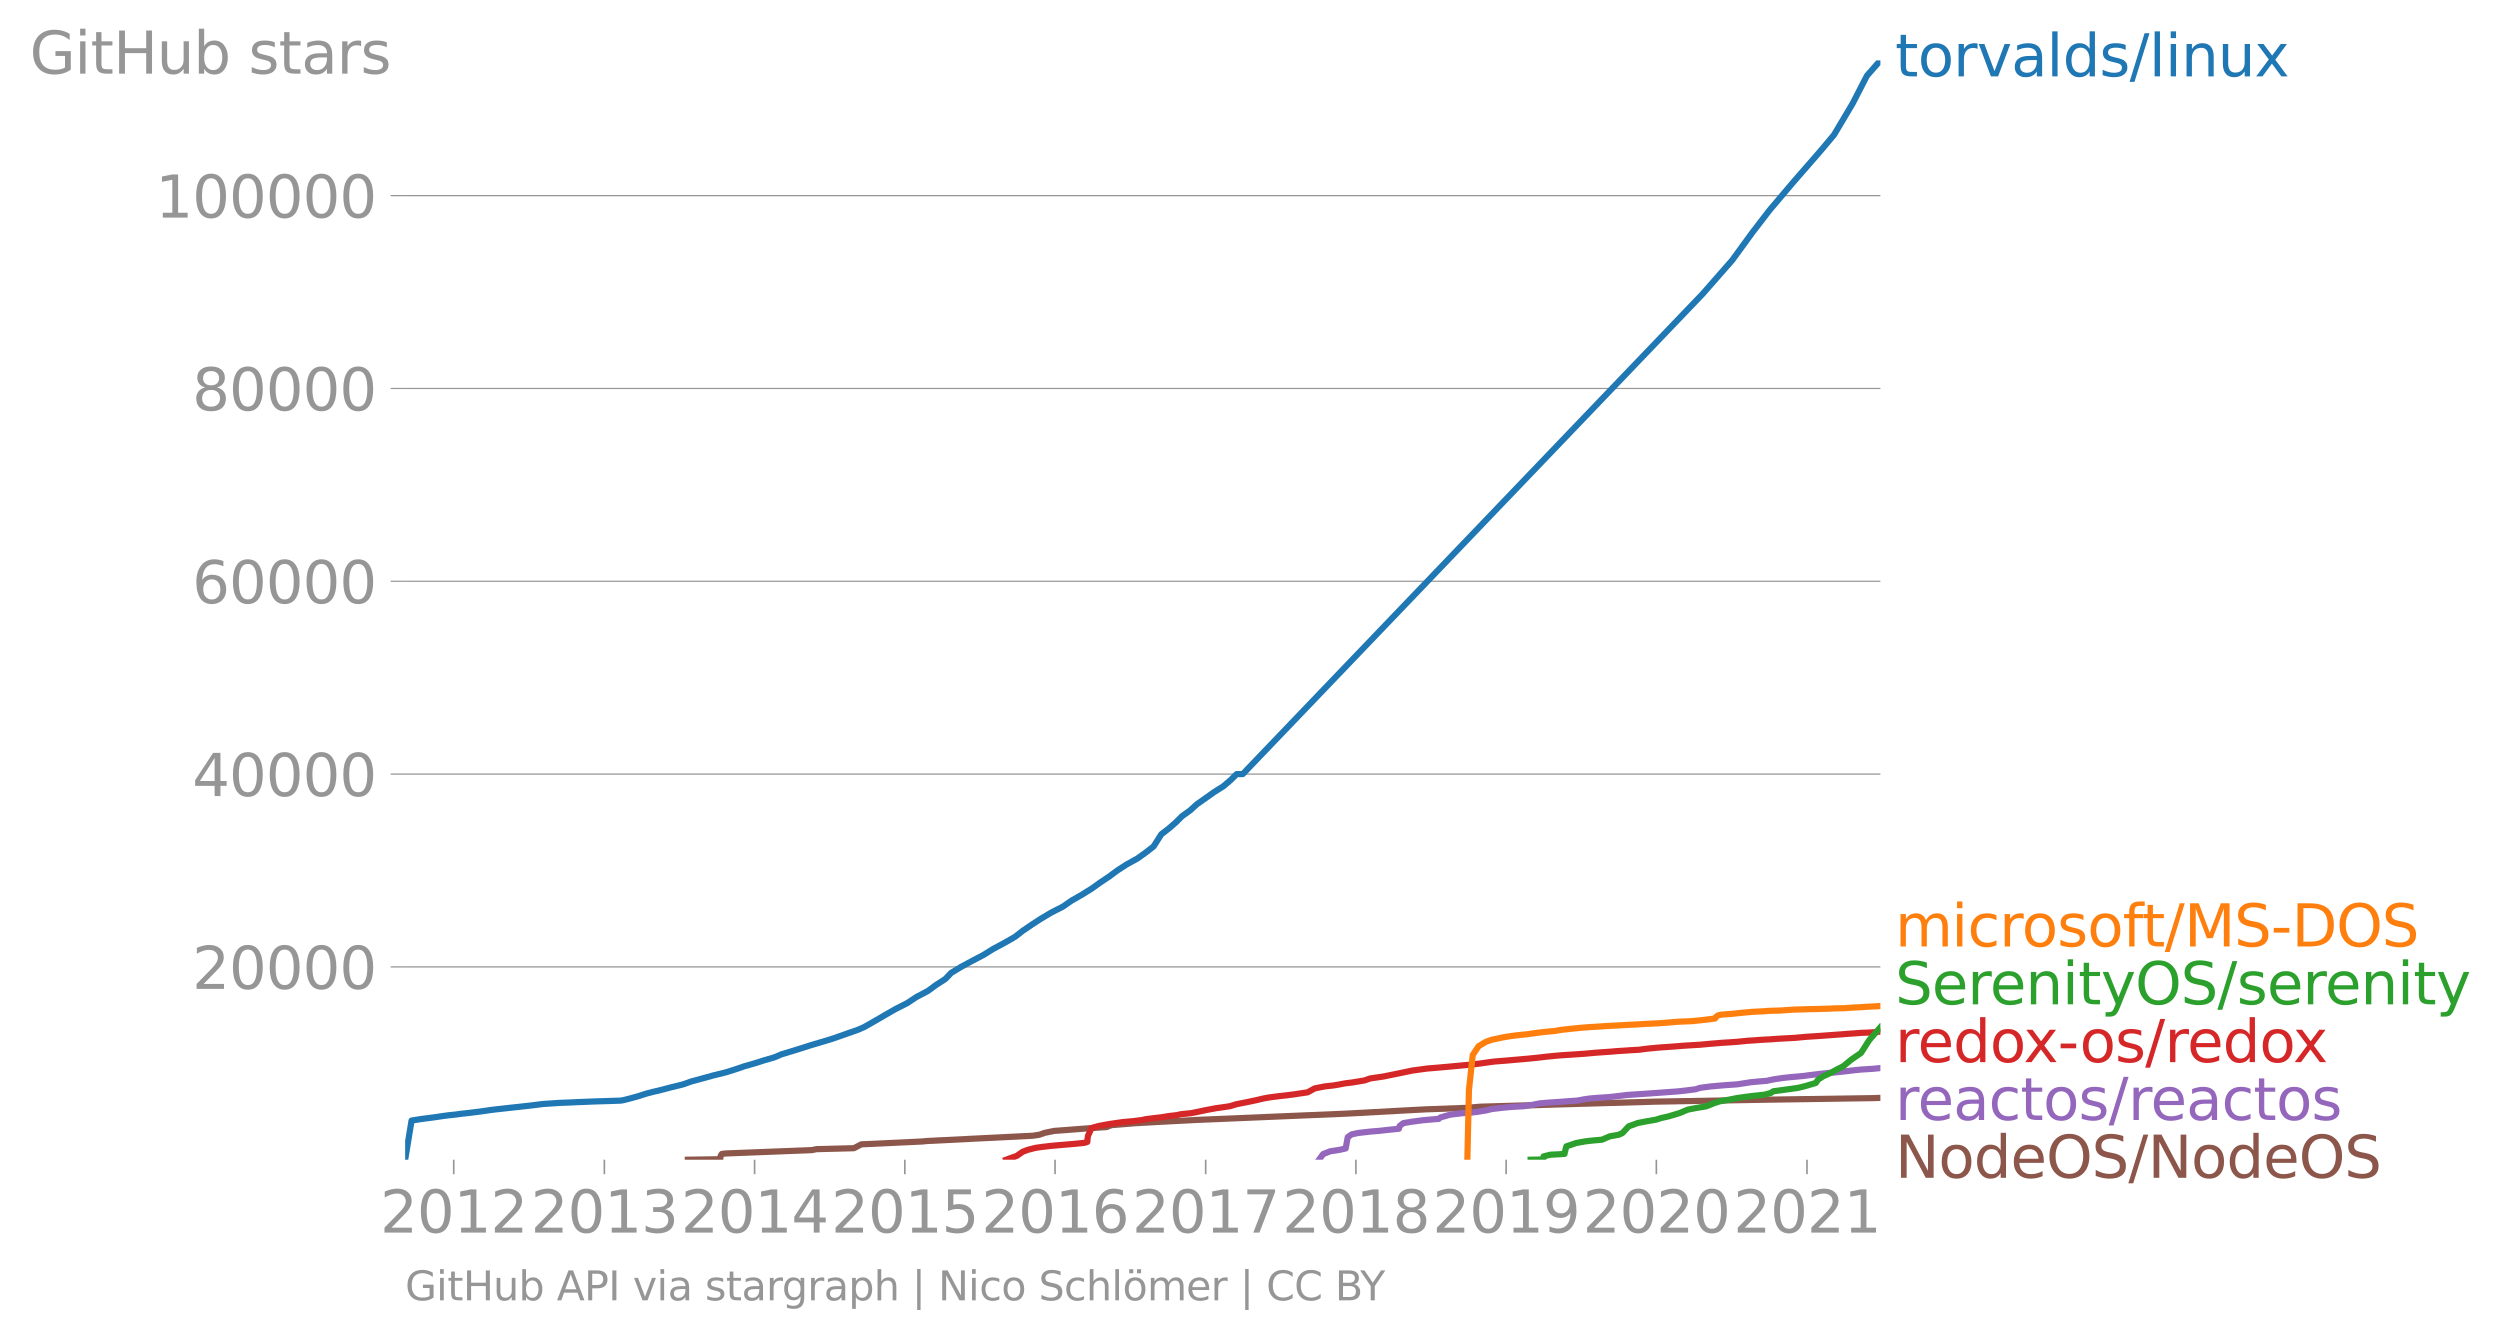 <svg height="432.352" viewBox="0 0 605.181 324.264" width="806.908" xmlns="http://www.w3.org/2000/svg" xmlns:xlink="http://www.w3.org/1999/xlink"><defs><style>*{stroke-linecap:butt;stroke-linejoin:round}</style></defs><g id="figure_1"><path d="M0 324.264h605.181V0H0z" style="fill:none" id="patch_1"/><g id="axes_1"><path d="M98.073 280.735h357.12V14.623H98.073z" style="fill:none" id="patch_2"/><path clip-path="url(#pb6933ef685)" d="m166.5 280.735 7.827-.115.116-.814.297-.465.834-.114 20.97-.815 1.07-.23 9.1-.234 1.768-.931 14.787-.696 1.175-.116 25.589-1.277 1.534-.233 1.327-.465 2.286-.464 9.168-.698 3.504-.233 1.184-.465 5.65-.464 6.192-.348 9.018-.464 36.03-1.513 14.951-.812 4.35-.23 9.636-.35 3.51-.29 42.308-1.218 26.428-.467 26.577-.395 1.335-.044h0" style="fill:none;stroke:#8c564b;stroke-linecap:square;stroke-width:1.5" id="line2d_1"/><g id="matplotlib.axis_1"><g id="xtick_1"><g id="line2d_2"><defs><path d="M0 0v3.5" id="mb807b7463a" style="stroke:#969696;stroke-width:.4"/></defs><use style="fill:#969696;stroke:#969696;stroke-width:.4" x="109.835" xlink:href="#mb807b7463a" y="280.735"/></g><g style="fill:#969696" transform="matrix(.14 0 0 -.14 92.02 298.372)" id="text_1"><defs><path d="M1228 531h2203V0H469v531q359 372 979 998 621 627 780 809 303 340 423 576 121 236 121 464 0 372-261 606-261 235-680 235-297 0-627-103-329-103-704-313v638q381 153 712 231 332 78 607 78 725 0 1156-363 431-362 431-968 0-288-108-546-107-257-392-607-78-91-497-524-418-433-1181-1211z" id="DejaVuSans-32" transform="scale(.016)"/><path d="M2034 4250q-487 0-733-480-245-479-245-1442 0-959 245-1439 246-480 733-480 491 0 736 480 246 480 246 1439 0 963-246 1442-245 480-736 480zm0 500q785 0 1199-621 414-620 414-1801 0-1178-414-1799Q2819-91 2034-91q-784 0-1198 620-414 621-414 1799 0 1181 414 1801 414 621 1198 621z" id="DejaVuSans-30" transform="scale(.016)"/><path d="M794 531h1031v3560L703 3866v575l1116 225h631V531h1031V0H794v531z" id="DejaVuSans-31" transform="scale(.016)"/></defs><use xlink:href="#DejaVuSans-32"/><use x="63.623" xlink:href="#DejaVuSans-30"/><use x="127.246" xlink:href="#DejaVuSans-31"/><use x="190.869" xlink:href="#DejaVuSans-32"/></g></g><g id="xtick_2"><use style="fill:#969696;stroke:#969696;stroke-width:.4" x="146.3" xlink:href="#mb807b7463a" y="280.735" id="line2d_3"/><g style="fill:#969696" transform="matrix(.14 0 0 -.14 128.485 298.372)" id="text_2"><defs><path d="M2597 2516q453-97 707-404 255-306 255-756 0-690-475-1069Q2609-91 1734-91q-293 0-604 58T488 141v609q262-153 574-231 313-78 654-78 593 0 904 234t311 681q0 413-289 645-289 233-804 233h-544v519h569q465 0 712 186t247 536q0 359-255 551-254 193-729 193-260 0-557-57-297-56-653-174v562q360 100 674 150t592 50q719 0 1137-327 419-326 419-882 0-388-222-655t-631-370z" id="DejaVuSans-33" transform="scale(.016)"/></defs><use xlink:href="#DejaVuSans-32"/><use x="63.623" xlink:href="#DejaVuSans-30"/><use x="127.246" xlink:href="#DejaVuSans-31"/><use x="190.869" xlink:href="#DejaVuSans-33"/></g></g><g id="xtick_3"><use style="fill:#969696;stroke:#969696;stroke-width:.4" x="182.665" xlink:href="#mb807b7463a" y="280.735" id="line2d_4"/><g style="fill:#969696" transform="matrix(.14 0 0 -.14 164.85 298.372)" id="text_3"><defs><path d="M2419 4116 825 1625h1594v2491zm-166 550h794V1625h666v-525h-666V0h-628v1100H313v609l1940 2957z" id="DejaVuSans-34" transform="scale(.016)"/></defs><use xlink:href="#DejaVuSans-32"/><use x="63.623" xlink:href="#DejaVuSans-30"/><use x="127.246" xlink:href="#DejaVuSans-31"/><use x="190.869" xlink:href="#DejaVuSans-34"/></g></g><g id="xtick_4"><use style="fill:#969696;stroke:#969696;stroke-width:.4" x="219.031" xlink:href="#mb807b7463a" y="280.735" id="line2d_5"/><g style="fill:#969696" transform="matrix(.14 0 0 -.14 201.216 298.372)" id="text_4"><defs><path d="M691 4666h2478v-532H1269V2991q137 47 274 70 138 23 276 23 781 0 1237-428 457-428 457-1159 0-753-469-1171Q2575-91 1722-91q-294 0-599 50Q819 9 494 109v635q281-153 581-228t634-75q541 0 856 284 316 284 316 772 0 487-316 771-315 285-856 285-253 0-505-56-251-56-513-175v2344z" id="DejaVuSans-35" transform="scale(.016)"/></defs><use xlink:href="#DejaVuSans-32"/><use x="63.623" xlink:href="#DejaVuSans-30"/><use x="127.246" xlink:href="#DejaVuSans-31"/><use x="190.869" xlink:href="#DejaVuSans-35"/></g></g><g id="xtick_5"><use style="fill:#969696;stroke:#969696;stroke-width:.4" x="255.396" xlink:href="#mb807b7463a" y="280.735" id="line2d_6"/><g style="fill:#969696" transform="matrix(.14 0 0 -.14 237.581 298.372)" id="text_5"><defs><path d="M2113 2584q-425 0-674-291-248-290-248-796 0-503 248-796 249-292 674-292t673 292q248 293 248 796 0 506-248 796-248 291-673 291zm1253 1979v-575q-238 112-480 171-242 60-480 60-625 0-955-422-329-422-376-1275 184 272 462 417 279 145 613 145 703 0 1111-427 408-426 408-1160 0-719-425-1154Q2819-91 2113-91q-810 0-1238 620-428 621-428 1799 0 1106 525 1764t1409 658q238 0 480-47t505-140z" id="DejaVuSans-36" transform="scale(.016)"/></defs><use xlink:href="#DejaVuSans-32"/><use x="63.623" xlink:href="#DejaVuSans-30"/><use x="127.246" xlink:href="#DejaVuSans-31"/><use x="190.869" xlink:href="#DejaVuSans-36"/></g></g><g id="xtick_6"><use style="fill:#969696;stroke:#969696;stroke-width:.4" x="291.861" xlink:href="#mb807b7463a" y="280.735" id="line2d_7"/><g style="fill:#969696" transform="matrix(.14 0 0 -.14 274.046 298.372)" id="text_6"><defs><path d="M525 4666h3000v-269L1831 0h-659l1594 4134H525v532z" id="DejaVuSans-37" transform="scale(.016)"/></defs><use xlink:href="#DejaVuSans-32"/><use x="63.623" xlink:href="#DejaVuSans-30"/><use x="127.246" xlink:href="#DejaVuSans-31"/><use x="190.869" xlink:href="#DejaVuSans-37"/></g></g><g id="xtick_7"><use style="fill:#969696;stroke:#969696;stroke-width:.4" x="328.227" xlink:href="#mb807b7463a" y="280.735" id="line2d_8"/><g style="fill:#969696" transform="matrix(.14 0 0 -.14 310.412 298.372)" id="text_7"><defs><path d="M2034 2216q-450 0-708-241-257-241-257-662 0-422 257-663 258-241 708-241t709 242q260 243 260 662 0 421-258 662-257 241-711 241zm-631 268q-406 100-633 378-226 279-226 679 0 559 398 884 399 325 1092 325 697 0 1094-325t397-884q0-400-227-679-226-278-629-378 456-106 710-416 255-309 255-755 0-679-414-1042Q2806-91 2034-91q-771 0-1186 362-414 363-414 1042 0 446 256 755 257 310 713 416zm-231 997q0-362 226-565 227-203 636-203 407 0 636 203 230 203 230 565 0 363-230 566-229 203-636 203-409 0-636-203-226-203-226-566z" id="DejaVuSans-38" transform="scale(.016)"/></defs><use xlink:href="#DejaVuSans-32"/><use x="63.623" xlink:href="#DejaVuSans-30"/><use x="127.246" xlink:href="#DejaVuSans-31"/><use x="190.869" xlink:href="#DejaVuSans-38"/></g></g><g id="xtick_8"><use style="fill:#969696;stroke:#969696;stroke-width:.4" x="364.592" xlink:href="#mb807b7463a" y="280.735" id="line2d_9"/><g style="fill:#969696" transform="matrix(.14 0 0 -.14 346.777 298.372)" id="text_8"><defs><path d="M703 97v575q238-113 481-172 244-59 479-59 625 0 954 420 330 420 377 1277-181-269-460-413-278-144-615-144-700 0-1108 423-408 424-408 1159 0 718 425 1152 425 435 1131 435 810 0 1236-621 427-620 427-1801 0-1103-524-1761Q2575-91 1691-91q-238 0-482 47Q966 3 703 97zm1256 1978q425 0 673 290 249 291 249 798 0 503-249 795-248 292-673 292t-673-292q-248-292-248-795 0-507 248-798 248-290 673-290z" id="DejaVuSans-39" transform="scale(.016)"/></defs><use xlink:href="#DejaVuSans-32"/><use x="63.623" xlink:href="#DejaVuSans-30"/><use x="127.246" xlink:href="#DejaVuSans-31"/><use x="190.869" xlink:href="#DejaVuSans-39"/></g></g><g id="xtick_9"><use style="fill:#969696;stroke:#969696;stroke-width:.4" x="400.958" xlink:href="#mb807b7463a" y="280.735" id="line2d_10"/><g style="fill:#969696" transform="matrix(.14 0 0 -.14 383.143 298.372)" id="text_9"><use xlink:href="#DejaVuSans-32"/><use x="63.623" xlink:href="#DejaVuSans-30"/><use x="127.246" xlink:href="#DejaVuSans-32"/><use x="190.869" xlink:href="#DejaVuSans-30"/></g></g><g id="xtick_10"><use style="fill:#969696;stroke:#969696;stroke-width:.4" x="437.423" xlink:href="#mb807b7463a" y="280.735" id="line2d_11"/><g style="fill:#969696" transform="matrix(.14 0 0 -.14 419.608 298.372)" id="text_10"><use xlink:href="#DejaVuSans-32"/><use x="63.623" xlink:href="#DejaVuSans-30"/><use x="127.246" xlink:href="#DejaVuSans-32"/><use x="190.869" xlink:href="#DejaVuSans-31"/></g></g></g><g id="matplotlib.axis_2"><g id="ytick_1"><path clip-path="url(#pb6933ef685)" d="M98.073 234.062h357.12" style="fill:none;stroke:#969696;stroke-linecap:square;stroke-width:.3" id="line2d_12"/><g id="line2d_13"><defs><path d="M0 0h-3.5" id="m7f9db7a80e" style="stroke:#969696;stroke-width:.3"/></defs><use style="fill:#969696;stroke:#969696;stroke-width:.3" x="98.073" xlink:href="#m7f9db7a80e" y="234.062"/></g><g style="fill:#969696" transform="matrix(.14 0 0 -.14 46.536 239.38)" id="text_11"><use xlink:href="#DejaVuSans-32"/><use x="63.623" xlink:href="#DejaVuSans-30"/><use x="127.246" xlink:href="#DejaVuSans-30"/><use x="190.869" xlink:href="#DejaVuSans-30"/><use x="254.492" xlink:href="#DejaVuSans-30"/></g></g><g id="ytick_2"><path clip-path="url(#pb6933ef685)" d="M98.073 187.386h357.12" style="fill:none;stroke:#969696;stroke-linecap:square;stroke-width:.3" id="line2d_14"/><use style="fill:#969696;stroke:#969696;stroke-width:.3" x="98.073" xlink:href="#m7f9db7a80e" y="187.386" id="line2d_15"/><g style="fill:#969696" transform="matrix(.14 0 0 -.14 46.536 192.705)" id="text_12"><use xlink:href="#DejaVuSans-34"/><use x="63.623" xlink:href="#DejaVuSans-30"/><use x="127.246" xlink:href="#DejaVuSans-30"/><use x="190.869" xlink:href="#DejaVuSans-30"/><use x="254.492" xlink:href="#DejaVuSans-30"/></g></g><g id="ytick_3"><path clip-path="url(#pb6933ef685)" d="M98.073 140.711h357.12" style="fill:none;stroke:#969696;stroke-linecap:square;stroke-width:.3" id="line2d_16"/><use style="fill:#969696;stroke:#969696;stroke-width:.3" x="98.073" xlink:href="#m7f9db7a80e" y="140.711" id="line2d_17"/><g style="fill:#969696" transform="matrix(.14 0 0 -.14 46.536 146.03)" id="text_13"><use xlink:href="#DejaVuSans-36"/><use x="63.623" xlink:href="#DejaVuSans-30"/><use x="127.246" xlink:href="#DejaVuSans-30"/><use x="190.869" xlink:href="#DejaVuSans-30"/><use x="254.492" xlink:href="#DejaVuSans-30"/></g></g><g id="ytick_4"><path clip-path="url(#pb6933ef685)" d="M98.073 94.036h357.12" style="fill:none;stroke:#969696;stroke-linecap:square;stroke-width:.3" id="line2d_18"/><use style="fill:#969696;stroke:#969696;stroke-width:.3" x="98.073" xlink:href="#m7f9db7a80e" y="94.036" id="line2d_19"/><g style="fill:#969696" transform="matrix(.14 0 0 -.14 46.536 99.355)" id="text_14"><use xlink:href="#DejaVuSans-38"/><use x="63.623" xlink:href="#DejaVuSans-30"/><use x="127.246" xlink:href="#DejaVuSans-30"/><use x="190.869" xlink:href="#DejaVuSans-30"/><use x="254.492" xlink:href="#DejaVuSans-30"/></g></g><g id="ytick_5"><path clip-path="url(#pb6933ef685)" d="M98.073 47.36h357.12" style="fill:none;stroke:#969696;stroke-linecap:square;stroke-width:.3" id="line2d_20"/><use style="fill:#969696;stroke:#969696;stroke-width:.3" x="98.073" xlink:href="#m7f9db7a80e" y="47.361" id="line2d_21"/><g style="fill:#969696" transform="matrix(.14 0 0 -.14 37.628 52.68)" id="text_15"><use xlink:href="#DejaVuSans-31"/><use x="63.623" xlink:href="#DejaVuSans-30"/><use x="127.246" xlink:href="#DejaVuSans-30"/><use x="190.869" xlink:href="#DejaVuSans-30"/><use x="254.492" xlink:href="#DejaVuSans-30"/><use x="318.115" xlink:href="#DejaVuSans-30"/></g></g><g style="fill:#969696" transform="matrix(.14 0 0 -.14 7.2 17.838)" id="text_16"><defs><path d="M3809 666v1253H2778v519h1656V434q-365-259-806-392-440-133-940-133-1094 0-1712 639-617 640-617 1780 0 1144 617 1783 618 639 1712 639 456 0 867-113 411-112 758-331v-672q-350 297-744 447t-828 150q-857 0-1287-478-429-478-429-1425 0-944 429-1422 430-478 1287-478 334 0 596 58 263 58 472 180z" id="DejaVuSans-47" transform="scale(.016)"/><path d="M603 3500h575V0H603v3500zm0 1363h575v-729H603v729z" id="DejaVuSans-69" transform="scale(.016)"/><path d="M1172 4494v-994h1184v-447H1172V1153q0-428 117-550t477-122h590V0h-590q-666 0-919 248-253 249-253 905v1900H172v447h422v994h578z" id="DejaVuSans-74" transform="scale(.016)"/><path d="M628 4666h631V2753h2294v1913h631V0h-631v2222H1259V0H628v4666z" id="DejaVuSans-48" transform="scale(.016)"/><path d="M544 1381v2119h575V1403q0-497 193-746 194-248 582-248 465 0 735 297 271 297 271 810v1984h575V0h-575v538q-209-319-486-474-276-155-642-155-603 0-916 375-312 375-312 1097zm1447 2203z" id="DejaVuSans-75" transform="scale(.016)"/><path d="M3116 1747q0 634-261 995t-717 361q-457 0-718-361t-261-995q0-634 261-995t718-361q456 0 717 361t261 995zM1159 2969q182 312 458 463 277 152 661 152 638 0 1036-506 399-506 399-1331T3314 415Q2916-91 2278-91q-384 0-661 152-276 152-458 464V0H581v4863h578V2969z" id="DejaVuSans-62" transform="scale(.016)"/><path d="M2834 3397v-544q-243 125-506 187-262 63-544 63-428 0-642-131t-214-394q0-200 153-314t616-217l197-44q612-131 870-370t258-667q0-488-386-773Q2250-91 1575-91q-281 0-586 55T347 128v594q319-166 628-249 309-82 613-82 406 0 624 139 219 139 219 392 0 234-158 359-157 125-692 241l-200 47q-534 112-772 345-237 233-237 639 0 494 350 762 350 269 994 269 318 0 599-47 282-46 519-140z" id="DejaVuSans-73" transform="scale(.016)"/><path d="M2194 1759q-697 0-966-159t-269-544q0-306 202-486 202-179 548-179 479 0 768 339t289 901v128h-572zm1147 238V0h-575v531q-197-318-491-470T1556-91q-537 0-855 302-317 302-317 808 0 590 395 890 396 300 1180 300h807v57q0 397-261 614t-733 217q-300 0-585-72-284-72-546-216v532q315 122 612 182 297 61 578 61 760 0 1135-394 375-393 375-1193z" id="DejaVuSans-61" transform="scale(.016)"/><path d="M2631 2963q-97 56-211 82-114 27-251 27-488 0-749-317t-261-911V0H581v3500h578v-544q182 319 472 473 291 155 707 155 59 0 131-8 72-7 159-23l3-590z" id="DejaVuSans-72" transform="scale(.016)"/></defs><use xlink:href="#DejaVuSans-47"/><use x="77.49" xlink:href="#DejaVuSans-69"/><use x="105.273" xlink:href="#DejaVuSans-74"/><use x="144.482" xlink:href="#DejaVuSans-48"/><use x="219.678" xlink:href="#DejaVuSans-75"/><use x="283.057" xlink:href="#DejaVuSans-62"/><use x="346.533" xlink:href="#DejaVuSans-20"/><use x="378.32" xlink:href="#DejaVuSans-73"/><use x="430.42" xlink:href="#DejaVuSans-74"/><use x="469.629" xlink:href="#DejaVuSans-61"/><use x="530.908" xlink:href="#DejaVuSans-72"/><use x="572.021" xlink:href="#DejaVuSans-73"/></g></g><path clip-path="url(#pb6933ef685)" d="m319.297 280.735.998-1.363 1.727-.682 2.225-.34 1.504-.341.497-2.726.936-.682 1.615-.34 2.975-.341 2.082-.17 1.515-.17 1.619-.171 1.651-.17.175-.682.902-.681 2.054-.341 2.561-.34 1.863-.171 2.084-.17.38-.341 2.422-.684 2.803-.34 2.324-.171 1.422-.17 2.127-.341 1.387-.341 2.897-.34 1.919-.171 2.956-.17 2.104-.341 1.706-.341 1.9-.17 2.629-.17 2.164-.171 2.454-.17 1.834-.341 1.231-.17 2.161-.17 2.514-.171 1.532-.17 2.802-.341 2.646-.17 2.441-.171 2.402-.17 2.38-.173 2.348-.17 1.565-.17 2.748-.342 1.02-.34 2.552-.341 1.89-.17 2.068-.17 2.515-.171 1.103-.17 2.195-.341 1.736-.17 2.12-.171 1.562-.34 2.274-.341 1.515-.17 1.899-.171 1.811-.17 1.218-.17 2.85-.342 1.561-.17 1.911-.17 1.684-.17 1.445-.171 1.432-.17 1.652-.173 2.903-.18 1.787-.18" style="fill:none;stroke:#9467bd;stroke-linecap:square;stroke-width:1.5" id="line2d_22"/><path clip-path="url(#pb6933ef685)" d="m243.552 280.735 2.633-.957 1.368-.96 1.256-.478 1.89-.48 1.703-.239 2.053-.24 2.754-.24 2.847-.24 2.373-.239.787-.24.027-.481.112-.96.879-1.918 1.689-.478 2.564-.48 1.676-.239 1.628-.24 2.683-.24 1.89-.24 1.079-.239 1.965-.24 1.999-.24 1.403-.241 2.055-.238 1.083-.24 2.412-.24 1.218-.241 2.229-.479 2.578-.48 1.719-.238 1.594-.24 1.595-.482 2.428-.478 2.293-.48 2.061-.48 1.417-.24 1.847-.24 2.13-.238 1.848-.24 1.566-.238 1.657-.24 1.735-.96 2.43-.478 2.153-.24 1.426-.241 1.218-.238 1.89-.24 2.904-.481 1.354-.479 1.652-.24 1.62-.24 2.337-.479 2.372-.48 2.266-.48 1.78-.24 1.76-.24 2.865-.238 2.674-.24 2.586-.24 2.596-.241 1.944-.238 1.702-.24 1.726-.24 1.439-.12 1.578-.121 2.693-.238 2.706-.24 2.398-.241 2.042-.24 2.447-.238 1.49-.12 1.896-.12 1.844-.12 1.663-.121 2.648-.24 1.682-.12 1.76-.119 1.312-.119 1.871-.121 1.79-.119 2.048-.121 1.763-.24 2.428-.239 1.592-.119 1.805-.121 1.548-.12 1.452-.12 1.978-.12 2.024-.12 2.6-.239 2.944-.24 1.978-.12 1.627-.12 2.389-.241 1.876-.12 1.537-.118 2.28-.12 1.549-.12 2.145-.12 2.257-.12 2.55-.241 1.877-.12 1.784-.118 1.626-.12 1.63-.12 1.64-.12 1.492-.121 1.79-.12 1.502-.12 2.176-.08.983-.081 1.513-.164" style="fill:none;stroke:#d62728;stroke-linecap:square;stroke-width:1.5" id="line2d_23"/><g style="fill:#1f77b4" transform="matrix(.14 0 0 -.14 458.764 18.486)" id="text_17"><defs><path d="M1959 3097q-462 0-731-361t-269-989q0-628 267-989 268-361 733-361 460 0 728 362 269 363 269 988 0 622-269 986-268 364-728 364zm0 487q750 0 1178-488 429-487 429-1349 0-859-429-1349Q2709-91 1959-91q-753 0-1180 489-426 490-426 1349 0 862 426 1349 427 488 1180 488z" id="DejaVuSans-6f" transform="scale(.016)"/><path d="M191 3500h609L1894 563l1094 2937h609L2284 0h-781L191 3500z" id="DejaVuSans-76" transform="scale(.016)"/><path d="M603 4863h575V0H603v4863z" id="DejaVuSans-6c" transform="scale(.016)"/><path d="M2906 2969v1894h575V0h-575v525q-181-312-458-464-276-152-664-152-634 0-1033 506-398 507-398 1332t398 1331q399 506 1033 506 388 0 664-152 277-151 458-463zM947 1747q0-634 261-995t717-361q456 0 718 361 263 361 263 995t-263 995q-262 361-718 361t-717-361q-261-361-261-995z" id="DejaVuSans-64" transform="scale(.016)"/><path d="M1625 4666h531L531-594H0l1625 5260z" id="DejaVuSans-2f" transform="scale(.016)"/><path d="M3513 2113V0h-575v2094q0 497-194 743-194 247-581 247-466 0-735-297-269-296-269-809V0H581v3500h578v-544q207 316 486 472 280 156 646 156 603 0 912-373 310-373 310-1098z" id="DejaVuSans-6e" transform="scale(.016)"/><path d="M3513 3500 2247 1797 3578 0h-678L1881 1375 863 0H184l1360 1831L300 3500h678l928-1247 928 1247h679z" id="DejaVuSans-78" transform="scale(.016)"/></defs><use xlink:href="#DejaVuSans-74"/><use x="39.209" xlink:href="#DejaVuSans-6f"/><use x="100.391" xlink:href="#DejaVuSans-72"/><use x="141.504" xlink:href="#DejaVuSans-76"/><use x="200.684" xlink:href="#DejaVuSans-61"/><use x="261.963" xlink:href="#DejaVuSans-6c"/><use x="289.746" xlink:href="#DejaVuSans-64"/><use x="353.223" xlink:href="#DejaVuSans-73"/><use x="405.322" xlink:href="#DejaVuSans-2f"/><use x="439.014" xlink:href="#DejaVuSans-6c"/><use x="466.797" xlink:href="#DejaVuSans-69"/><use x="494.58" xlink:href="#DejaVuSans-6e"/><use x="557.959" xlink:href="#DejaVuSans-75"/><use x="621.338" xlink:href="#DejaVuSans-78"/></g><g style="fill:#ff7f0e" transform="matrix(.14 0 0 -.14 458.764 229.115)" id="text_18"><defs><path d="M3328 2828q216 388 516 572t706 184q547 0 844-383 297-382 297-1088V0h-578v2094q0 503-179 746-178 244-543 244-447 0-707-297-259-296-259-809V0h-578v2094q0 506-178 748t-550 242q-441 0-701-298-259-298-259-808V0H581v3500h578v-544q197 322 472 475t653 153q382 0 649-194 267-193 395-562z" id="DejaVuSans-6d" transform="scale(.016)"/><path d="M3122 3366v-538q-244 135-489 202t-495 67q-560 0-870-355-309-354-309-995t309-996q310-354 870-354 250 0 495 67t489 202V134Q2881 22 2623-34q-257-57-548-57-791 0-1257 497-465 497-465 1341 0 856 470 1346 471 491 1290 491 265 0 518-55 253-54 491-163z" id="DejaVuSans-63" transform="scale(.016)"/><path d="M2375 4863v-479h-550q-309 0-430-125-120-125-120-450v-309h947v-447h-947V0H697v3053H147v447h550v244q0 584 272 851 272 268 862 268h544z" id="DejaVuSans-66" transform="scale(.016)"/><path d="M628 4666h941l1190-3175 1197 3175h941V0h-616v4097L3078 897h-634L1241 4097V0H628v4666z" id="DejaVuSans-4d" transform="scale(.016)"/><path d="M3425 4513v-616q-359 172-678 256-319 85-616 85-515 0-795-200t-280-569q0-310 186-468 186-157 705-254l381-78q706-135 1042-474t336-907q0-679-455-1029Q2797-91 1919-91q-331 0-705 75-373 75-773 222v650q384-215 753-325 369-109 725-109 540 0 834 212 294 213 294 607 0 343-211 537t-692 291l-385 75q-706 140-1022 440-315 300-315 835 0 619 436 975t1201 356q329 0 669-60 341-59 697-177z" id="DejaVuSans-53" transform="scale(.016)"/><path d="M313 2009h1684v-512H313v512z" id="DejaVuSans-2d" transform="scale(.016)"/><path d="M1259 4147V519h763q966 0 1414 437 448 438 448 1382 0 937-448 1373t-1414 436h-763zm-631 519h1297q1356 0 1990-564 635-564 635-1764 0-1207-638-1773Q3275 0 1925 0H628v4666z" id="DejaVuSans-44" transform="scale(.016)"/><path d="M2522 4238q-688 0-1093-513-404-512-404-1397 0-881 404-1394 405-512 1093-512 687 0 1089 512 402 513 402 1394 0 885-402 1397-402 513-1089 513zm0 512q981 0 1568-658 588-658 588-1764 0-1103-588-1761Q3503-91 2522-91q-984 0-1574 656-589 657-589 1763t589 1764q590 658 1574 658z" id="DejaVuSans-4f" transform="scale(.016)"/></defs><use xlink:href="#DejaVuSans-6d"/><use x="97.412" xlink:href="#DejaVuSans-69"/><use x="125.195" xlink:href="#DejaVuSans-63"/><use x="180.176" xlink:href="#DejaVuSans-72"/><use x="219.039" xlink:href="#DejaVuSans-6f"/><use x="280.221" xlink:href="#DejaVuSans-73"/><use x="332.32" xlink:href="#DejaVuSans-6f"/><use x="393.502" xlink:href="#DejaVuSans-66"/><use x="426.957" xlink:href="#DejaVuSans-74"/><use x="466.166" xlink:href="#DejaVuSans-2f"/><use x="499.857" xlink:href="#DejaVuSans-4d"/><use x="586.137" xlink:href="#DejaVuSans-53"/><use x="649.613" xlink:href="#DejaVuSans-2d"/><use x="685.697" xlink:href="#DejaVuSans-44"/><use x="762.699" xlink:href="#DejaVuSans-4f"/><use x="841.41" xlink:href="#DejaVuSans-53"/></g><g style="fill:#2ca02c" transform="matrix(.14 0 0 -.14 458.764 243.115)" id="text_19"><defs><path d="M3597 1894v-281H953q38-594 358-905t892-311q331 0 642 81t618 244V178Q3153 47 2828-22t-659-69q-838 0-1327 487-489 488-489 1320 0 859 464 1363 464 505 1252 505 706 0 1117-455 411-454 411-1235zm-575 169q-6 471-264 752-258 282-683 282-481 0-770-272t-333-766l2050 4z" id="DejaVuSans-65" transform="scale(.016)"/><path d="M2059-325q-243-625-475-815-231-191-618-191H506v481h338q237 0 368 113 132 112 291 531l103 262L191 3500h609L1894 763l1094 2737h609L2059-325z" id="DejaVuSans-79" transform="scale(.016)"/></defs><use xlink:href="#DejaVuSans-53"/><use x="63.477" xlink:href="#DejaVuSans-65"/><use x="125" xlink:href="#DejaVuSans-72"/><use x="163.863" xlink:href="#DejaVuSans-65"/><use x="225.387" xlink:href="#DejaVuSans-6e"/><use x="288.766" xlink:href="#DejaVuSans-69"/><use x="316.549" xlink:href="#DejaVuSans-74"/><use x="355.758" xlink:href="#DejaVuSans-79"/><use x="414.938" xlink:href="#DejaVuSans-4f"/><use x="493.648" xlink:href="#DejaVuSans-53"/><use x="557.125" xlink:href="#DejaVuSans-2f"/><use x="590.816" xlink:href="#DejaVuSans-73"/><use x="642.916" xlink:href="#DejaVuSans-65"/><use x="704.439" xlink:href="#DejaVuSans-72"/><use x="743.303" xlink:href="#DejaVuSans-65"/><use x="804.826" xlink:href="#DejaVuSans-6e"/><use x="868.205" xlink:href="#DejaVuSans-69"/><use x="895.988" xlink:href="#DejaVuSans-74"/><use x="935.197" xlink:href="#DejaVuSans-79"/></g><g style="fill:#d62728" transform="matrix(.14 0 0 -.14 458.764 257.115)" id="text_20"><use xlink:href="#DejaVuSans-72"/><use x="38.863" xlink:href="#DejaVuSans-65"/><use x="100.387" xlink:href="#DejaVuSans-64"/><use x="163.863" xlink:href="#DejaVuSans-6f"/><use x="221.92" xlink:href="#DejaVuSans-78"/><use x="281.1" xlink:href="#DejaVuSans-2d"/><use x="319.059" xlink:href="#DejaVuSans-6f"/><use x="380.24" xlink:href="#DejaVuSans-73"/><use x="432.34" xlink:href="#DejaVuSans-2f"/><use x="466.031" xlink:href="#DejaVuSans-72"/><use x="504.895" xlink:href="#DejaVuSans-65"/><use x="566.418" xlink:href="#DejaVuSans-64"/><use x="629.895" xlink:href="#DejaVuSans-6f"/><use x="687.951" xlink:href="#DejaVuSans-78"/></g><g style="fill:#9467bd" transform="matrix(.14 0 0 -.14 458.764 271.115)" id="text_21"><use xlink:href="#DejaVuSans-72"/><use x="38.863" xlink:href="#DejaVuSans-65"/><use x="100.387" xlink:href="#DejaVuSans-61"/><use x="161.666" xlink:href="#DejaVuSans-63"/><use x="216.646" xlink:href="#DejaVuSans-74"/><use x="255.855" xlink:href="#DejaVuSans-6f"/><use x="317.037" xlink:href="#DejaVuSans-73"/><use x="369.137" xlink:href="#DejaVuSans-2f"/><use x="402.828" xlink:href="#DejaVuSans-72"/><use x="441.691" xlink:href="#DejaVuSans-65"/><use x="503.215" xlink:href="#DejaVuSans-61"/><use x="564.494" xlink:href="#DejaVuSans-63"/><use x="619.475" xlink:href="#DejaVuSans-74"/><use x="658.684" xlink:href="#DejaVuSans-6f"/><use x="719.865" xlink:href="#DejaVuSans-73"/></g><g style="fill:#8c564b" transform="matrix(.14 0 0 -.14 458.764 285.115)" id="text_22"><defs><path d="M628 4666h850L3547 763v3903h612V0h-850L1241 3903V0H628v4666z" id="DejaVuSans-4e" transform="scale(.016)"/></defs><use xlink:href="#DejaVuSans-4e"/><use x="74.805" xlink:href="#DejaVuSans-6f"/><use x="135.986" xlink:href="#DejaVuSans-64"/><use x="199.463" xlink:href="#DejaVuSans-65"/><use x="260.986" xlink:href="#DejaVuSans-4f"/><use x="339.697" xlink:href="#DejaVuSans-53"/><use x="403.174" xlink:href="#DejaVuSans-2f"/><use x="436.865" xlink:href="#DejaVuSans-4e"/><use x="511.67" xlink:href="#DejaVuSans-6f"/><use x="572.852" xlink:href="#DejaVuSans-64"/><use x="636.328" xlink:href="#DejaVuSans-65"/><use x="697.852" xlink:href="#DejaVuSans-4f"/><use x="776.563" xlink:href="#DejaVuSans-53"/></g><g style="fill:#969696" transform="matrix(.097 0 0 -.097 98.073 314.773)" id="text_23"><defs><path d="m2188 4044-857-2322h1716l-859 2322zm-357 622h716L4325 0h-656l-425 1197H1141L716 0H50l1781 4666z" id="DejaVuSans-41" transform="scale(.016)"/><path d="M1259 4147V2394h794q441 0 681 228 241 228 241 650 0 419-241 647-240 228-681 228h-794zm-631 519h1425q785 0 1186-355 402-355 402-1039 0-691-402-1044-401-353-1186-353h-794V0H628v4666z" id="DejaVuSans-50" transform="scale(.016)"/><path d="M628 4666h631V0H628v4666z" id="DejaVuSans-49" transform="scale(.016)"/><path d="M2906 1791q0 625-258 968-257 344-723 344-462 0-720-344-258-343-258-968 0-622 258-966t720-344q466 0 723 344 258 344 258 966zm575-1357q0-893-397-1329-396-436-1215-436-303 0-572 45t-522 139v559q253-137 500-202 247-66 503-66 566 0 847 295t281 892v285q-178-310-456-463T1784 0Q1141 0 747 490 353 981 353 1791q0 812 394 1302 394 491 1037 491 388 0 666-153t456-462v531h575V434z" id="DejaVuSans-67" transform="scale(.016)"/><path d="M1159 525v-1856H581v4831h578v-531q182 312 458 463 277 152 661 152 638 0 1036-506 399-506 399-1331T3314 415Q2916-91 2278-91q-384 0-661 152-276 152-458 464zm1957 1222q0 634-261 995t-717 361q-457 0-718-361t-261-995q0-634 261-995t718-361q456 0 717 361t261 995z" id="DejaVuSans-70" transform="scale(.016)"/><path d="M3513 2113V0h-575v2094q0 497-194 743-194 247-581 247-466 0-735-297-269-296-269-809V0H581v4863h578V2956q207 316 486 472 280 156 646 156 603 0 912-373 310-373 310-1098z" id="DejaVuSans-68" transform="scale(.016)"/><path d="M1344 4891v-6400H813v6400h531z" id="DejaVuSans-7c" transform="scale(.016)"/><path d="M1959 3097q-462 0-731-361t-269-989q0-628 267-989 268-361 733-361 460 0 728 362 269 363 269 988 0 622-269 986-268 364-728 364zm0 487q750 0 1178-488 429-487 429-1349 0-859-429-1349Q2709-91 1959-91q-753 0-1180 489-426 490-426 1349 0 862 426 1349 427 488 1180 488zm295 1266h634v-631h-634v631zm-1222 0h634v-631h-634v631z" id="DejaVuSans-f6" transform="scale(.016)"/><path d="M4122 4306v-665q-319 297-680 443-361 147-767 147-800 0-1225-489t-425-1414q0-922 425-1411t1225-489q406 0 767 147t680 444V359q-331-225-702-338-370-112-782-112-1060 0-1670 648-609 649-609 1771 0 1125 609 1773 610 649 1670 649 418 0 788-111 371-111 696-333z" id="DejaVuSans-43" transform="scale(.016)"/><path d="M1259 2228V519h1013q509 0 754 211 246 211 246 645 0 438-246 645-245 208-754 208H1259zm0 1919V2741h935q462 0 688 173 227 174 227 530 0 353-227 528-226 175-688 175h-935zm-631 519h1613q722 0 1112-300 391-300 391-853 0-429-200-682t-588-315q466-100 724-418 258-317 258-792 0-625-425-966Q3088 0 2303 0H628v4666z" id="DejaVuSans-42" transform="scale(.016)"/><path d="M-13 4666h679l1293-1919 1285 1919h678L2272 2222V0h-634v2222L-13 4666z" id="DejaVuSans-59" transform="scale(.016)"/></defs><use xlink:href="#DejaVuSans-47"/><use x="77.49" xlink:href="#DejaVuSans-69"/><use x="105.273" xlink:href="#DejaVuSans-74"/><use x="144.482" xlink:href="#DejaVuSans-48"/><use x="219.678" xlink:href="#DejaVuSans-75"/><use x="283.057" xlink:href="#DejaVuSans-62"/><use x="346.533" xlink:href="#DejaVuSans-20"/><use x="378.32" xlink:href="#DejaVuSans-41"/><use x="446.729" xlink:href="#DejaVuSans-50"/><use x="507.031" xlink:href="#DejaVuSans-49"/><use x="536.523" xlink:href="#DejaVuSans-20"/><use x="568.311" xlink:href="#DejaVuSans-76"/><use x="627.49" xlink:href="#DejaVuSans-69"/><use x="655.273" xlink:href="#DejaVuSans-61"/><use x="716.553" xlink:href="#DejaVuSans-20"/><use x="748.34" xlink:href="#DejaVuSans-73"/><use x="800.439" xlink:href="#DejaVuSans-74"/><use x="839.648" xlink:href="#DejaVuSans-61"/><use x="900.928" xlink:href="#DejaVuSans-72"/><use x="940.291" xlink:href="#DejaVuSans-67"/><use x="1003.768" xlink:href="#DejaVuSans-72"/><use x="1044.881" xlink:href="#DejaVuSans-61"/><use x="1106.16" xlink:href="#DejaVuSans-70"/><use x="1169.637" xlink:href="#DejaVuSans-68"/><use x="1233.016" xlink:href="#DejaVuSans-20"/><use x="1264.803" xlink:href="#DejaVuSans-7c"/><use x="1298.494" xlink:href="#DejaVuSans-20"/><use x="1330.281" xlink:href="#DejaVuSans-4e"/><use x="1405.086" xlink:href="#DejaVuSans-69"/><use x="1432.869" xlink:href="#DejaVuSans-63"/><use x="1487.85" xlink:href="#DejaVuSans-6f"/><use x="1549.031" xlink:href="#DejaVuSans-20"/><use x="1580.818" xlink:href="#DejaVuSans-53"/><use x="1644.295" xlink:href="#DejaVuSans-63"/><use x="1699.275" xlink:href="#DejaVuSans-68"/><use x="1762.654" xlink:href="#DejaVuSans-6c"/><use x="1790.438" xlink:href="#DejaVuSans-f6"/><use x="1851.619" xlink:href="#DejaVuSans-6d"/><use x="1949.031" xlink:href="#DejaVuSans-65"/><use x="2010.555" xlink:href="#DejaVuSans-72"/><use x="2051.668" xlink:href="#DejaVuSans-20"/><use x="2083.455" xlink:href="#DejaVuSans-7c"/><use x="2117.146" xlink:href="#DejaVuSans-20"/><use x="2148.934" xlink:href="#DejaVuSans-43"/><use x="2218.758" xlink:href="#DejaVuSans-43"/><use x="2288.582" xlink:href="#DejaVuSans-20"/><use x="2320.369" xlink:href="#DejaVuSans-42"/><use x="2383.473" xlink:href="#DejaVuSans-59"/></g><path clip-path="url(#pb6933ef685)" d="m370.527 280.735 2.921-.05.101-.05.011-.101.027-.203.075-.404 1.634-.404 2.01-.1 1.433-.1.013-.203.418-1.618 2.373-.807 2.21-.404 1.776-.2 2.267-.204 1.882-.807 2.216-.404.87-.406 1.49-1.615 2.216-.807 2.08-.404 2.335-.406 1.276-.404 1.805-.404 2.672-.807 1.898-.808 2.084-.403 2.42-.406 2.014-.808 1.287-.404 2.219-.403 2.046-.404 2.953-.404 1.76-.2 1.871-.204 1.479-.406.59-.404 2.944-.403 2.935-.404 1.699-.404 2.708-.807.565-.81 1.235-.808 1.791-.807 1.445-.807 1.61-.81 1.962-1.615 2.347-1.618 1.988-3.103 2.7-3.107" style="fill:none;stroke:#2ca02c;stroke-linecap:square;stroke-width:1.5" id="line2d_24"/><path clip-path="url(#pb6933ef685)" d="m355.203 280.735.388-16.906.923-8.453 1.41-2.112 1.743-1.057 1.524-.528 2.498-.53 1.499-.263 1.944-.264 2.607-.264 1.758-.263 2.103-.264 2.799-.264 1.51-.264 2.375-.266 2.687-.263 1.67-.131 2.274-.133 1.8-.13 2.7-.134 2.234-.133 2.72-.133 2.138-.13 2.81-.134 1.899-.13 1.485-.133 1.618-.13 1.68-.066 1.575-.068 2.612-.266 2.987-.373.2-.376.516-.376.84-.187 2.518-.189 2.3-.242 2.658-.245 2.46-.12 1.733-.12 2.444-.073 1.188-.075 2.14-.15 2.152-.055 1.338-.056 2.416-.033.733-.035 2.255-.058.901-.06 2.51-.045.576-.047 1.39-.093 1.982-.103 1.457-.105 1.808-.084 1.437-.086" style="fill:none;stroke:#ff7f0e;stroke-linecap:square;stroke-width:1.5" id="line2d_25"/><path clip-path="url(#pb6933ef685)" d="m98.073 280.735 1.554-9.478 2.251-.364 2.837-.366 2.504-.364 1.34-.182 1.75-.182 1.314-.183 1.695-.182 2.936-.366 2.502-.364 1.471-.182 1.702-.182 1.582-.182 1.708-.182 1.641-.182 1.649-.185 2.89-.364 2.71-.182 1.356-.09 2.473-.092 1.828-.09 2.356-.092 2.239-.09 1.672-.045 1.469-.047 2.724-.09.568-.092.771-.184 2.723-.728 2.288-.73 1.413-.365 1.576-.364 2.773-.73 2.973-.728 2.05-.73 2.715-.73 2.64-.73 2.956-.728 2.34-.73 2.112-.728 2.549-.73 2.293-.729 2.513-.73 1.707-.728 2.424-.731 2.34-.728 2.284-.73 2.451-.729 2.45-.73 2.115-.728 2.053-.73 2.124-.729 1.711-.73 2.573-1.459 2.5-1.459 2.543-1.458 2.869-1.459 2.2-1.458 2.772-1.459 1.987-1.459 2.265-1.458 1.382-1.459 2.408-1.458 2.695-1.459 2.779-1.459 2.342-1.458 2.728-1.459 2.538-1.458 1.87-1.459 2.15-1.459 2.234-1.458 2.456-1.459 2.855-1.458 2.097-1.459 2.55-1.459 2.345-1.458 2.039-1.459 2.184-1.458 1.965-1.459 2.244-1.459 2.643-1.458 2.03-1.459 1.879-1.458 1.84-2.918 1.891-1.458 1.672-1.459 1.45-1.458 2.023-1.459 1.599-1.459 2.087-1.458 2.048-1.459 2.308-1.458 1.706-1.459 1.483-1.459H300.832l111.36-116.265 7.158-8.164 4.87-6.695 4.181-5.433 5.863-6.915 3.399-3.895 3.207-3.69 3.111-3.713 4.476-7.531 3.481-6.761 3.255-3.701" style="fill:none;stroke:#1f77b4;stroke-linecap:square;stroke-width:1.5" id="line2d_26"/></g></g><defs><clipPath id="pb6933ef685"><path d="M98.073 14.623h357.12v266.112H98.073z"/></clipPath></defs></svg>